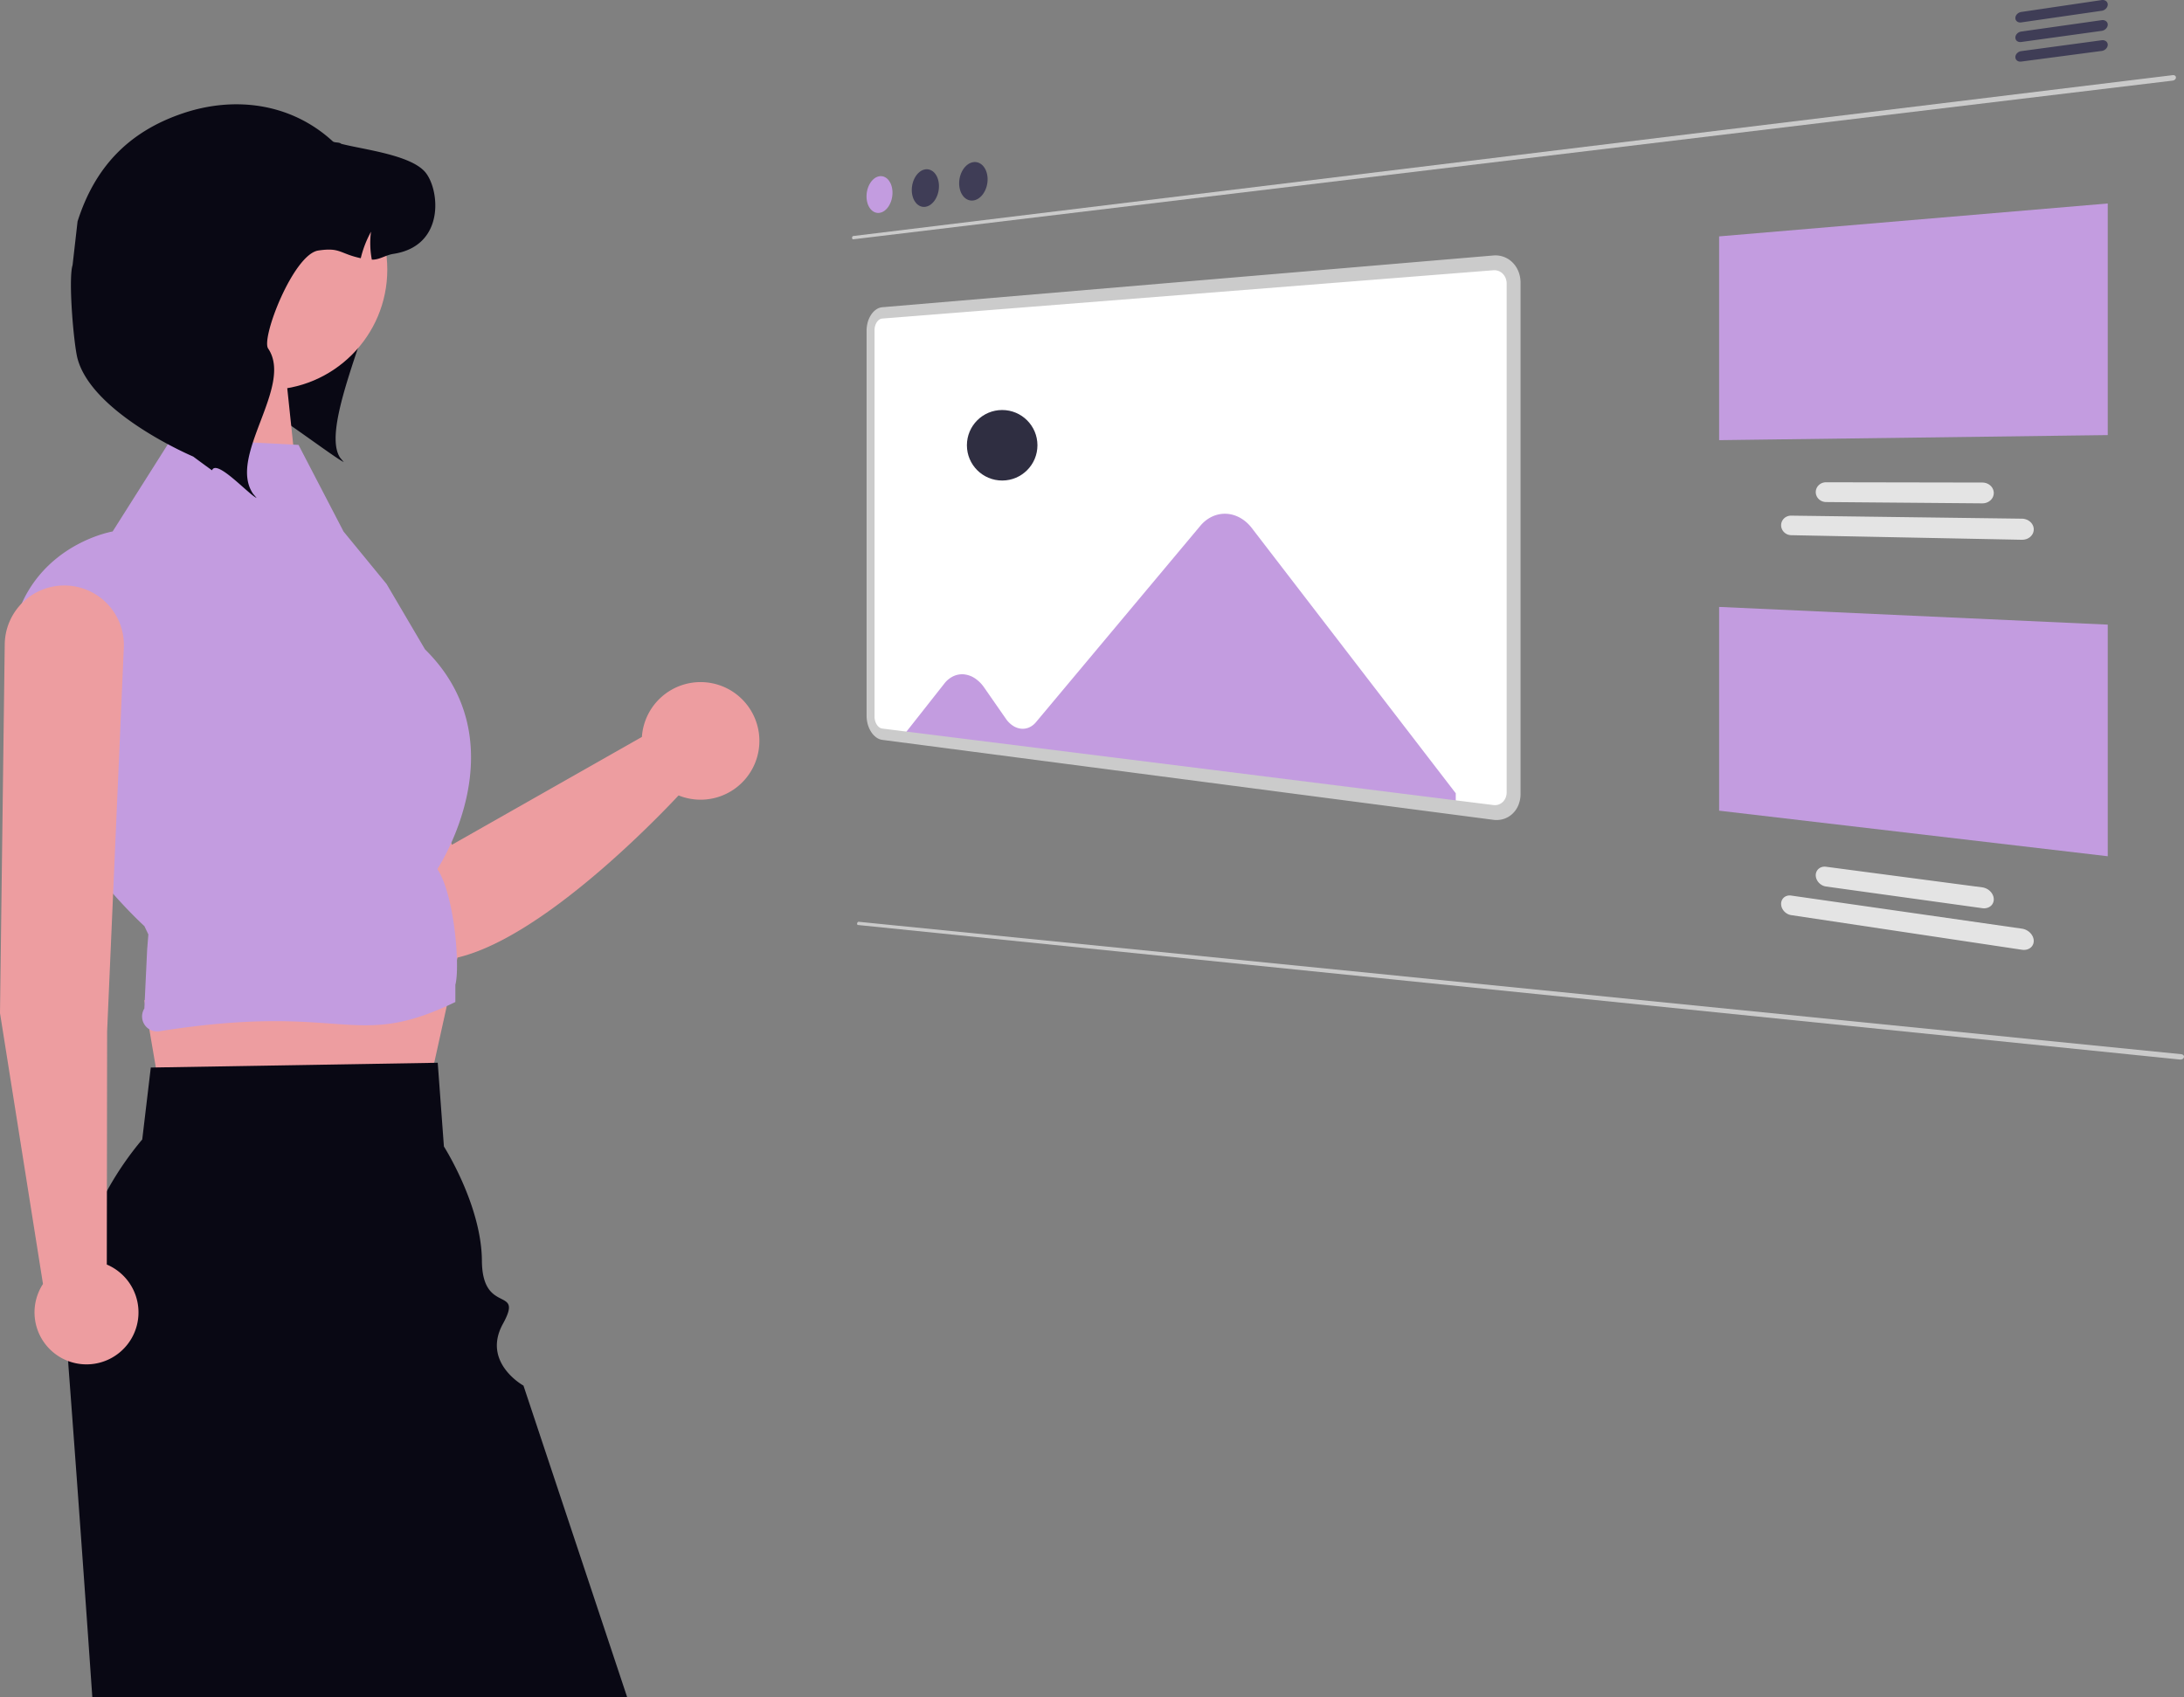<svg xmlns="http://www.w3.org/2000/svg" width="800.321" height="622.137" viewBox="0 0 800.321 622.137" xmlns:xlink="http://www.w3.org/1999/xlink" role="img" artist="Katerina Limpitsouni" source="https://undraw.co/"><rect x="0" y="0" width="800.321" height="622.137" fill="#808080" stroke="none"/><g transform="translate(-821.753 -211.925)"><g transform="translate(821.753 250.156)"><path d="M354.039,190.979c.864,2.014,27.513,1.8,28.734,3.592,9.41,13.846-24.512,72.758-15.1,86.622l1.311,1.562c-3.07-1.415-20.331-14.554-29.721-20.185a58.9,58.9,0,0,0-13.014-10.713Z" transform="translate(-243.015 -151.626)" fill="#090814"/><path d="M191.017,311.21a22.071,22.071,0,0,1,33.438,13.056l40.5,105.519,69.61-39.519A21.551,21.551,0,1,1,348.007,411.7c-14.659,15.646-78.212,79.793-104.523,54.729-22.115-21.067-54.03-102.716-61.713-130.911a22.074,22.074,0,0,1,9.245-24.307Z" transform="translate(-99.344 -158.38)" fill="#ed9da0"/><path d="M34.528.994,0,0V49.931H39.688Z" transform="translate(70.066 96.724)" fill="#ed9da0"/><path d="M232.158,349.883l-12.78,57.762L125.929,416.1,117.341,365.8Z" transform="translate(-64.443 -37.413)" fill="#ed9da0"/><path d="M232.564,631.391c.043.828.094,1.648.154,2.476.9,11.968,1.921,25.772,3.031,40.9,1.75,24.005,3.7,51.339,5.677,79.937h196.01L399.42,640.443s-15.349-8.451-7.535-22.647-7.562-2.883-7.7-23.158-13.921-41.844-13.921-41.844L368,522.1l-1.289.026-102,1.7-1.861.034-3.133,26.353A116.508,116.508,0,0,0,232.564,631.391Z" transform="translate(-207.593 -170.797)" fill="#090814"/><path d="M399.235,281.569l-46.514-2.4-21.6,34.138s-40.649,6.8-37.832,54.7,49.458,89.933,49.458,89.933L344.212,461l-.444,5.555-1.025,21.595h0a5.5,5.5,0,0,0,5.216,8.385c68.739-10.945,71.048,7.477,108.75-10.76v-6.317c1.784-6.5-.32-33.109-6.6-42.414,0,0,30.577-45.938-4.525-80.539L431.5,332.554l-15.764-19.232Z" transform="translate(-289.845 -156.732)" fill="#c39ce0"/><ellipse cx="44.108" cy="44.108" rx="44.108" ry="44.108" transform="translate(53.706 16.468)" fill="#ed9da0"/><path d="M351.855,278.317s4.705,3.5,6.9,5.046c1.659-4.266,13.272,8.732,16.342,10.147l-1.311-1.562c-9.41-13.864,14.942-39.383,5.531-53.229-2.64-3.879,9.285-34.534,18.372-35.917,8.081-1.221,7.74,1.113,15.57,2.82a39.183,39.183,0,0,1,3.753-9.716,32.1,32.1,0,0,0,.305,10.236c2.784.108,4.974-1.666,7.938-2.119,18.911-2.891,16.989-23.346,11.727-29.829-5.28-6.465-22.807-8.4-30.889-10.506-.736-.718-2.406-.269-3.143-.952-15.487-14.174-36.2-16.521-54.841-10.239-19.878,6.7-32.272,19.666-38.633,39.655l-1.824,16c-1.637,5.143.422,29.075,1.824,34.288C314.923,262.7,351.855,278.317,351.855,278.317Z" transform="translate(-281.059 -149.207)" fill="#090814"/><path d="M422.492,493.136,424.229,357.9a21.831,21.831,0,0,1,21.828-21.486h0a21.831,21.831,0,0,1,21.8,22.989l-6.11,140.427-.116,85.485a19.051,19.051,0,1,1-23.389,7.123Z" transform="translate(-422.492 -160.046)" fill="#ed9da0"/></g><g transform="translate(1133.993 211.925)"><path d="M782.963,183.6,299.428,241.767a.291.291,0,0,1-.164-.028.376.376,0,0,1-.134-.113.574.574,0,0,1-.09-.18.786.786,0,0,1-.033-.23.871.871,0,0,1,.033-.238.759.759,0,0,1,.092-.2.54.54,0,0,1,.134-.145.352.352,0,0,1,.164-.067L782.963,181.6a1.282,1.282,0,0,1,.455.023,1.037,1.037,0,0,1,.372.17.849.849,0,0,1,.251.288.809.809,0,0,1,.092.377.949.949,0,0,1-.092.4,1.2,1.2,0,0,1-.251.349,1.415,1.415,0,0,1-.372.26A1.446,1.446,0,0,1,782.963,183.6Z" transform="translate(-299.008 -154.058)" fill="#cacaca"/><path d="M783.834,740.467,299.318,691.146a.293.293,0,0,1-.154-.063.376.376,0,0,1-.106-.14.574.574,0,0,1-.049-.2.788.788,0,0,1,.019-.231.87.87,0,0,1,.085-.225.757.757,0,0,1,.134-.177.537.537,0,0,1,.162-.112.352.352,0,0,1,.175-.03l484.69,48.538a1.282,1.282,0,0,1,.439.123,1.036,1.036,0,0,1,.326.247.848.848,0,0,1,.182.336.809.809,0,0,1,.007.388.95.95,0,0,1-.178.372,1.2,1.2,0,0,1-.322.286,1.41,1.41,0,0,1-.42.172A1.445,1.445,0,0,1,783.834,740.467Z" transform="translate(-297.168 -352.104)" fill="#cacaca"/><path d="M310.292,227.477a3.3,3.3,0,0,1,1.855.251,4.1,4.1,0,0,1,1.522,1.215,6.178,6.178,0,0,1,1.03,1.993,8.569,8.569,0,0,1,.377,2.575,9.661,9.661,0,0,1-.377,2.68,8.584,8.584,0,0,1-1.03,2.284,6.2,6.2,0,0,1-1.522,1.646,4.061,4.061,0,0,1-1.855.769,3.3,3.3,0,0,1-1.846-.282,4.14,4.14,0,0,1-1.5-1.232,6.225,6.225,0,0,1-1.009-1.982,8.587,8.587,0,0,1-.369-2.544,9.666,9.666,0,0,1,.37-2.649,8.623,8.623,0,0,1,1.008-2.266,6.271,6.271,0,0,1,1.5-1.655,4.11,4.11,0,0,1,1.846-.8Z" transform="translate(-300.269 -162.874)" fill="#c39ce0"/><path d="M331.041,224.355a3.517,3.517,0,0,1,1.941.251,4.252,4.252,0,0,1,1.6,1.235,6.246,6.246,0,0,1,1.078,2.035,8.573,8.573,0,0,1,.394,2.633,9.687,9.687,0,0,1-.4,2.743,8.717,8.717,0,0,1-1.076,2.336,6.431,6.431,0,0,1-1.593,1.688,4.315,4.315,0,0,1-1.941.8,3.517,3.517,0,0,1-1.931-.283,4.294,4.294,0,0,1-1.57-1.256,6.291,6.291,0,0,1-1.057-2.024,8.588,8.588,0,0,1-.386-2.6,9.688,9.688,0,0,1,.386-2.708,8.753,8.753,0,0,1,1.055-2.324,6.5,6.5,0,0,1,1.57-1.7,4.365,4.365,0,0,1,1.931-.828Z" transform="translate(-304.216 -162.273)" fill="#3f3d56"/><path d="M352.759,221.083a3.76,3.76,0,0,1,2.034.248,4.421,4.421,0,0,1,1.669,1.262,6.319,6.319,0,0,1,1.131,2.079,8.577,8.577,0,0,1,.415,2.692,9.712,9.712,0,0,1-.415,2.807,8.861,8.861,0,0,1-1.131,2.4,6.68,6.68,0,0,1-1.669,1.733,4.593,4.593,0,0,1-2.034.82,3.756,3.756,0,0,1-2.023-.283,4.459,4.459,0,0,1-1.645-1.279,6.365,6.365,0,0,1-1.1-2.069,8.593,8.593,0,0,1-.4-2.656,9.721,9.721,0,0,1,.4-2.777,8.893,8.893,0,0,1,1.1-2.379,6.748,6.748,0,0,1,1.646-1.743A4.648,4.648,0,0,1,352.759,221.083Z" transform="translate(-308.347 -161.643)" fill="#3f3d56"/><path d="M858.376,151.459l-29.484,4.263a2.223,2.223,0,0,1-.828-.031,1.8,1.8,0,0,1-.676-.314,1.555,1.555,0,0,1-.455-.541,1.584,1.584,0,0,1-.167-.717,1.908,1.908,0,0,1,.167-.768,2.355,2.355,0,0,1,.455-.674,2.643,2.643,0,0,1,.676-.509,2.586,2.586,0,0,1,.828-.273l29.483-4.361a2.4,2.4,0,0,1,.872.025,1.915,1.915,0,0,1,.713.314,1.57,1.57,0,0,1,.657,1.3,1.922,1.922,0,0,1-.176.791,2.429,2.429,0,0,1-.48.7,2.806,2.806,0,0,1-1.586.805Z" transform="translate(-400.48 -147.505)" fill="#3f3d56"/><path d="M858.376,160.572l-29.483,4.082a2.224,2.224,0,0,1-.828-.036,1.818,1.818,0,0,1-.676-.314,1.571,1.571,0,0,1-.455-.544,1.593,1.593,0,0,1-.167-.726,1.9,1.9,0,0,1,.167-.767,2.334,2.334,0,0,1,.455-.671,2.618,2.618,0,0,1,.676-.5,2.576,2.576,0,0,1,.828-.268l29.483-4.18a2.4,2.4,0,0,1,.872.031,1.929,1.929,0,0,1,.713.32,1.612,1.612,0,0,1,.482.557,1.6,1.6,0,0,1,.175.74,1.915,1.915,0,0,1-.177.79,2.4,2.4,0,0,1-.482.691,2.783,2.783,0,0,1-1.586.8Z" transform="translate(-400.48 -149.258)" fill="#3f3d56"/><path d="M858.376,169.685l-29.484,3.894a2.226,2.226,0,0,1-.828-.041,1.83,1.83,0,0,1-.676-.32,1.572,1.572,0,0,1-.622-1.266,1.894,1.894,0,0,1,.166-.766,2.315,2.315,0,0,1,.455-.669,2.6,2.6,0,0,1,.676-.5,2.558,2.558,0,0,1,.828-.262l29.483-3.992a2.4,2.4,0,0,1,.872.036,1.942,1.942,0,0,1,.714.325,1.626,1.626,0,0,1,.482.56,1.6,1.6,0,0,1,.175.741,1.906,1.906,0,0,1-.177.789,2.385,2.385,0,0,1-.482.691,2.764,2.764,0,0,1-1.586.785Z" transform="translate(-400.48 -151.01)" fill="#3f3d56"/><path d="M692.359,251.9l142.417-12.062v84.893l-142.417,1.858Z" transform="translate(-374.637 -165.257)" fill="#c39ce0"/><path d="M808.748,390.339l-84.579-1.681a3.8,3.8,0,0,1-2.6-1.1,3.666,3.666,0,0,1-.787-1.149,3.508,3.508,0,0,1-.288-1.394,3.439,3.439,0,0,1,.288-1.382,3.5,3.5,0,0,1,.787-1.125,3.623,3.623,0,0,1,1.169-.75,3.744,3.744,0,0,1,1.435-.262l84.579,1.114a4.75,4.75,0,0,1,1.676.326,4.46,4.46,0,0,1,1.372.849,3.97,3.97,0,0,1,.927,1.243,3.553,3.553,0,0,1,.341,1.514,3.481,3.481,0,0,1-.341,1.5,3.787,3.787,0,0,1-.927,1.215,4.269,4.269,0,0,1-1.372.8,4.669,4.669,0,0,1-1.676.271Z" transform="translate(-380.046 -192.495)" fill="#e4e4e4"/><path d="M797.24,374.081l-57.259-.481a3.921,3.921,0,0,1-1.47-.3,3.825,3.825,0,0,1-1.2-.784,3.652,3.652,0,0,1-.806-1.154,3.5,3.5,0,0,1,0-2.811,3.6,3.6,0,0,1,.806-1.146,3.77,3.77,0,0,1,1.2-.772,3.9,3.9,0,0,1,1.47-.282l57.26.1a4.552,4.552,0,0,1,1.633.3,4.273,4.273,0,0,1,1.337.822,3.852,3.852,0,0,1,.9,1.22,3.511,3.511,0,0,1,0,2.979,3.8,3.8,0,0,1-.9,1.21,4.218,4.218,0,0,1-1.338.809,4.529,4.529,0,0,1-1.633.286Z" transform="translate(-383.069 -189.583)" fill="#e4e4e4"/><path d="M692.359,422.913l142.417,6.493V514.3L692.359,497.6Z" transform="translate(-374.637 -200.458)" fill="#c39ce0"/><path d="M808.748,573.755l-84.579-12.7a4.216,4.216,0,0,1-1.435-.5,4.557,4.557,0,0,1-1.169-.942,4.376,4.376,0,0,1-.787-1.25,3.782,3.782,0,0,1-.288-1.431,3.181,3.181,0,0,1,.288-1.347,2.913,2.913,0,0,1,.787-1.021,3.07,3.07,0,0,1,1.169-.6,3.58,3.58,0,0,1,1.435-.075l84.579,12.134a5.219,5.219,0,0,1,1.676.545,5.341,5.341,0,0,1,1.372,1.027,4.762,4.762,0,0,1,.927,1.366,3.855,3.855,0,0,1,.34,1.559,3.2,3.2,0,0,1-.34,1.459,3.141,3.141,0,0,1-.927,1.094,3.648,3.648,0,0,1-1.372.624,4.5,4.5,0,0,1-1.676.052Z" transform="translate(-380.046 -225.634)" fill="#e4e4e4"/><path d="M797.24,556l-57.259-7.942a4.317,4.317,0,0,1-1.47-.488,4.592,4.592,0,0,1-1.2-.942,4.358,4.358,0,0,1-.806-1.256,3.769,3.769,0,0,1-.3-1.446,3.2,3.2,0,0,1,.3-1.365,3,3,0,0,1,.806-1.041,3.191,3.191,0,0,1,1.2-.616,3.713,3.713,0,0,1,1.47-.09l57.259,7.558a4.985,4.985,0,0,1,1.633.516,5.117,5.117,0,0,1,1.338,1,4.623,4.623,0,0,1,.9,1.336,3.817,3.817,0,0,1,.332,1.534,3.22,3.22,0,0,1-.332,1.445,3.152,3.152,0,0,1-.9,1.092,3.589,3.589,0,0,1-1.338.634,4.338,4.338,0,0,1-1.633.074Z" transform="translate(-383.069 -223.12)" fill="#e4e4e4"/><path d="M535.608,468.22,311.692,439.552a3.666,3.666,0,0,1-1.68-.695,5.533,5.533,0,0,1-1.367-1.474,7.656,7.656,0,0,1-.919-2.042,8.7,8.7,0,0,1-.337-2.4V291.533a8.541,8.541,0,0,1,.337-2.387,7.267,7.267,0,0,1,.919-2,5.168,5.168,0,0,1,1.366-1.412,3.5,3.5,0,0,1,1.68-.617l223.917-18.334a6.587,6.587,0,0,1,5.232,1.915,7.269,7.269,0,0,1,1.6,2.417,8.148,8.148,0,0,1,.59,3.072V461.155a7.94,7.94,0,0,1-.59,3.045,6.824,6.824,0,0,1-1.6,2.344,6.265,6.265,0,0,1-2.359,1.413A6.527,6.527,0,0,1,535.608,468.22Z" transform="translate(-300.619 -170.435)" fill="#fff"/><path d="M450.072,385.841a14.835,14.835,0,0,0-2.021-2.147,13.255,13.255,0,0,0-2.3-1.607,11.962,11.962,0,0,0-2.5-1.029,11.125,11.125,0,0,0-2.623-.416,10.85,10.85,0,0,0-2.616.22,11.173,11.173,0,0,0-2.481.832,12.02,12.02,0,0,0-2.277,1.4,13.31,13.31,0,0,0-2,1.94l-60.25,72a6.841,6.841,0,0,1-2.6,1.961,5.841,5.841,0,0,1-2.935.412,6.794,6.794,0,0,1-2.915-1.08,9.365,9.365,0,0,1-2.549-2.518l-7.981-11.474a12.48,12.48,0,0,0-3.464-3.43,8.754,8.754,0,0,0-3.9-1.4,7.537,7.537,0,0,0-3.864.653,9.155,9.155,0,0,0-3.364,2.718L322.993,461.2l201.85,25.484V483.1Z" transform="translate(-303.619 -192.329)" fill="#c39ce0"/><path d="M535.262,470.276l-223.916-29.3a4.922,4.922,0,0,1-2.25-.937,7.427,7.427,0,0,1-1.828-1.979,10.268,10.268,0,0,1-1.227-2.734,11.667,11.667,0,0,1-.451-3.21V290.992a11.448,11.448,0,0,1,.451-3.189,9.749,9.749,0,0,1,1.227-2.677,6.937,6.937,0,0,1,1.827-1.895,4.7,4.7,0,0,1,2.25-.833l223.916-18.967a8.83,8.83,0,0,1,7.027,2.555,9.74,9.74,0,0,1,2.151,3.243,10.919,10.919,0,0,1,.794,4.128V460.813a10.643,10.643,0,0,1-.794,4.091,9.141,9.141,0,0,1-2.151,3.144,8.4,8.4,0,0,1-3.172,1.889,8.754,8.754,0,0,1-3.855.34ZM311.346,286.548a2.308,2.308,0,0,0-1.109.4,3.4,3.4,0,0,0-.9.931,4.789,4.789,0,0,0-.608,1.319,5.632,5.632,0,0,0-.224,1.576V432.464a5.741,5.741,0,0,0,.223,1.585,5.045,5.045,0,0,0,.608,1.349,3.643,3.643,0,0,0,.9.977,2.415,2.415,0,0,0,1.109.455l223.916,28.034a4.305,4.305,0,0,0,1.894-.178,4.135,4.135,0,0,0,1.552-.935,4.5,4.5,0,0,0,1.05-1.545,5.238,5.238,0,0,0,.387-2V273.731a5.373,5.373,0,0,0-.387-2.022,4.8,4.8,0,0,0-1.05-1.593,4.345,4.345,0,0,0-3.445-1.271Z" transform="translate(-300.273 -169.787)" fill="#cbcbcb"/><circle cx="12.924" cy="12.924" r="12.924" transform="translate(42.079 150.283)" fill="#2f2e41"/></g></g></svg>